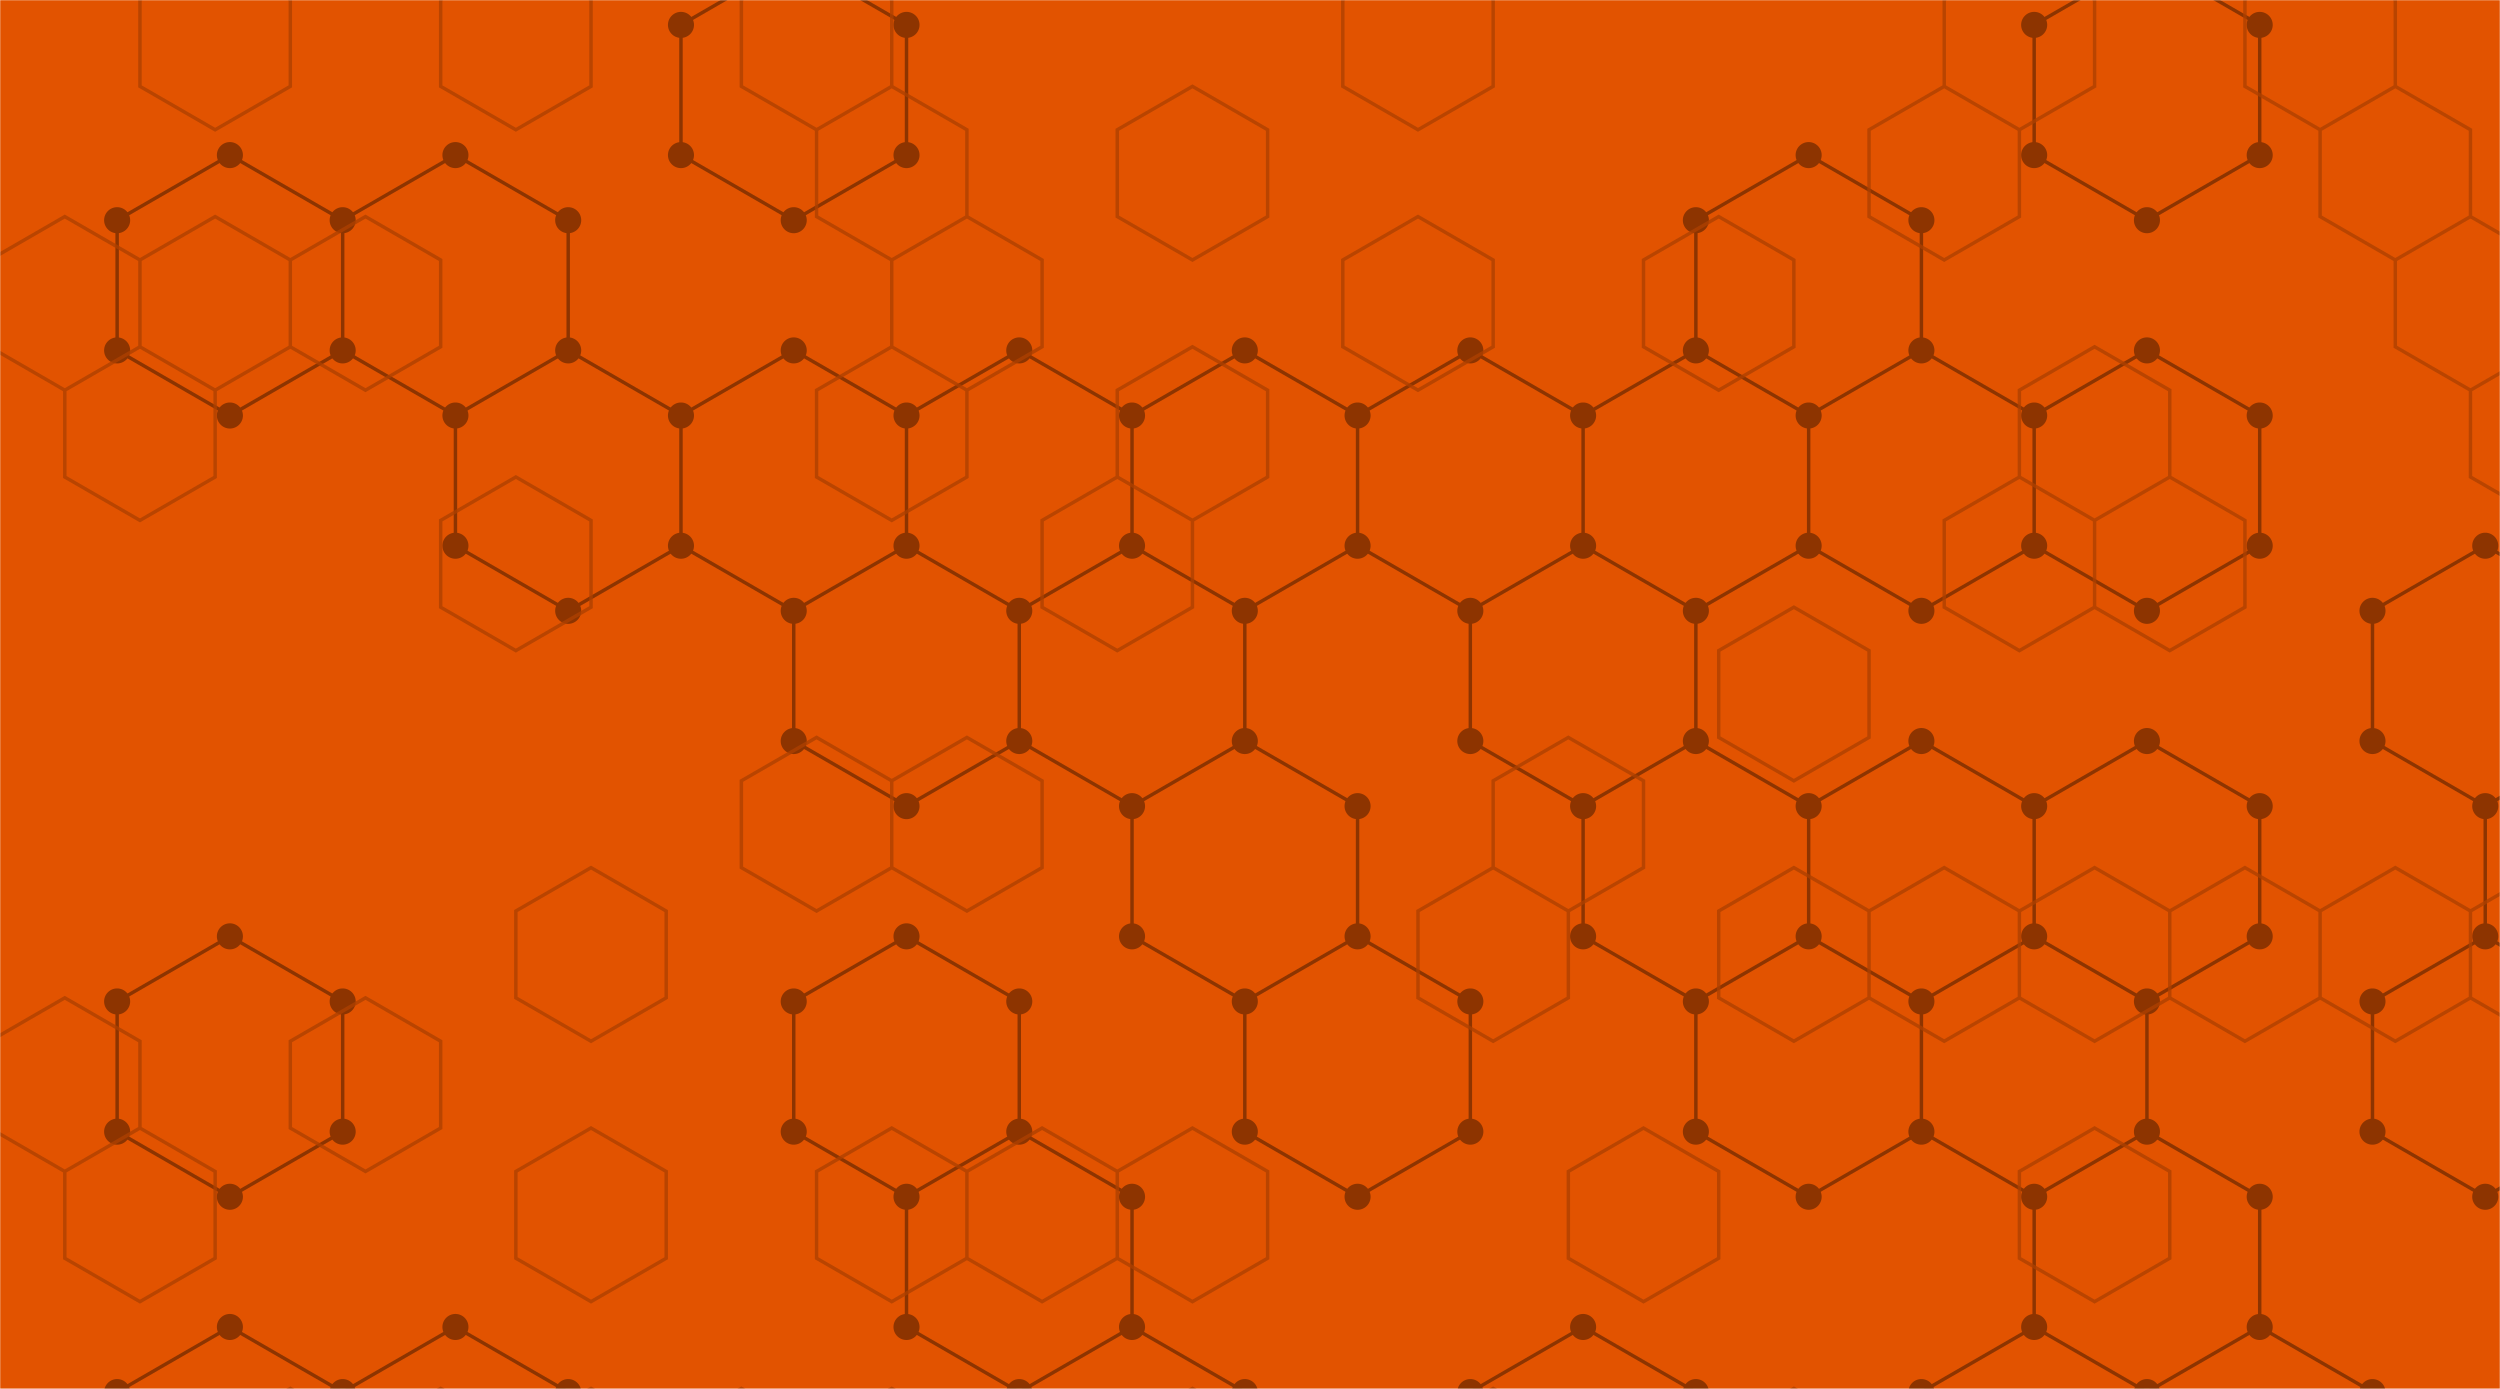 <svg xmlns="http://www.w3.org/2000/svg" version="1.1" xmlns:xlink="http://www.w3.org/1999/xlink" xmlns:svgjs="http://svgjs.dev/svgjs" width="1440" height="800" preserveAspectRatio="none" viewBox="0 0 1440 800"><g mask="url(&quot;#SvgjsMask1011&quot;)" fill="none"><rect width="1440" height="800" x="0" y="0" fill="rgba(226, 83, 0, 1)"></rect><path d="M132.42 89.34L197.38 126.84L197.38 201.84L132.42 239.34L67.47 201.84L67.47 126.84zM132.42 539.34L197.38 576.84L197.38 651.84L132.42 689.34L67.47 651.84L67.47 576.84zM132.42 764.34L197.38 801.84L197.38 876.84L132.42 914.34L67.47 876.84L67.47 801.84zM262.33 89.34L327.28 126.84L327.28 201.84L262.33 239.34L197.38 201.84L197.38 126.84zM262.33 764.34L327.28 801.84L327.28 876.84L262.33 914.34L197.38 876.84L197.38 801.84zM327.28 201.84L392.24 239.34L392.24 314.34L327.28 351.84L262.33 314.34L262.33 239.34zM457.19 -23.16L522.15 14.34L522.15 89.34L457.19 126.84L392.24 89.34L392.24 14.34zM457.19 201.84L522.15 239.34L522.15 314.34L457.19 351.84L392.24 314.34L392.24 239.34zM522.15 314.34L587.1 351.84L587.1 426.84L522.15 464.34L457.19 426.84L457.19 351.84zM522.15 539.34L587.1 576.84L587.1 651.84L522.15 689.34L457.19 651.84L457.19 576.84zM587.1 201.84L652.05 239.34L652.05 314.34L587.1 351.84L522.15 314.34L522.15 239.34zM652.05 314.34L717.01 351.84L717.01 426.84L652.05 464.34L587.1 426.84L587.1 351.84zM587.1 651.84L652.05 689.34L652.05 764.34L587.1 801.84L522.15 764.34L522.15 689.34zM652.05 764.34L717.01 801.84L717.01 876.84L652.05 914.34L587.1 876.84L587.1 801.84zM717.01 201.84L781.96 239.34L781.96 314.34L717.01 351.84L652.05 314.34L652.05 239.34zM717.01 426.84L781.96 464.34L781.96 539.34L717.01 576.84L652.05 539.34L652.05 464.34zM781.96 539.34L846.92 576.84L846.92 651.84L781.96 689.34L717.01 651.84L717.01 576.84zM846.91 201.84L911.87 239.34L911.87 314.34L846.91 351.84L781.96 314.34L781.96 239.34zM911.87 314.34L976.82 351.84L976.82 426.84L911.87 464.34L846.91 426.84L846.91 351.84zM911.87 764.34L976.82 801.84L976.82 876.84L911.87 914.34L846.91 876.84L846.91 801.84zM1041.78 89.34L1106.73 126.84L1106.73 201.84L1041.78 239.34L976.82 201.84L976.82 126.84zM976.82 201.84L1041.78 239.34L1041.78 314.34L976.82 351.84L911.87 314.34L911.87 239.34zM976.82 426.84L1041.78 464.34L1041.78 539.34L976.82 576.84L911.87 539.34L911.87 464.34zM1041.78 539.34L1106.73 576.84L1106.73 651.84L1041.78 689.34L976.82 651.84L976.82 576.84zM1106.73 201.84L1171.68 239.34L1171.68 314.34L1106.73 351.84L1041.78 314.34L1041.78 239.34zM1106.73 426.84L1171.68 464.34L1171.68 539.34L1106.73 576.84L1041.78 539.34L1041.78 464.34zM1171.68 539.34L1236.64 576.84L1236.64 651.84L1171.68 689.34L1106.73 651.84L1106.73 576.84zM1171.68 764.34L1236.64 801.84L1236.64 876.84L1171.68 914.34L1106.73 876.84L1106.73 801.84zM1236.64 -23.16L1301.59 14.34L1301.59 89.34L1236.64 126.84L1171.68 89.34L1171.68 14.34zM1236.64 201.84L1301.59 239.34L1301.59 314.34L1236.64 351.84L1171.68 314.34L1171.68 239.34zM1236.64 426.84L1301.59 464.34L1301.59 539.34L1236.64 576.84L1171.68 539.34L1171.68 464.34zM1236.64 651.84L1301.59 689.34L1301.59 764.34L1236.64 801.84L1171.68 764.34L1171.68 689.34zM1301.59 764.34L1366.54 801.84L1366.54 876.84L1301.59 914.34L1236.64 876.84L1236.64 801.84zM1431.5 314.34L1496.45 351.84L1496.45 426.84L1431.5 464.34L1366.55 426.84L1366.55 351.84zM1431.5 539.34L1496.45 576.84L1496.45 651.84L1431.5 689.34L1366.55 651.84L1366.55 576.84zM1496.45 426.84L1561.41 464.34L1561.41 539.34L1496.45 576.84L1431.5 539.34L1431.5 464.34zM1561.41 764.34L1626.36 801.84L1626.36 876.84L1561.41 914.34L1496.45 876.84L1496.45 801.84z" stroke="rgba(141, 52, 0, 1)" stroke-width="2"></path><path d="M124.92 89.34 a7.5 7.5 0 1 0 15 0 a7.5 7.5 0 1 0 -15 0zM189.88 126.84 a7.5 7.5 0 1 0 15 0 a7.5 7.5 0 1 0 -15 0zM189.88 201.84 a7.5 7.5 0 1 0 15 0 a7.5 7.5 0 1 0 -15 0zM124.92 239.34 a7.5 7.5 0 1 0 15 0 a7.5 7.5 0 1 0 -15 0zM59.97 201.84 a7.5 7.5 0 1 0 15 0 a7.5 7.5 0 1 0 -15 0zM59.97 126.84 a7.5 7.5 0 1 0 15 0 a7.5 7.5 0 1 0 -15 0zM124.92 539.34 a7.5 7.5 0 1 0 15 0 a7.5 7.5 0 1 0 -15 0zM189.88 576.84 a7.5 7.5 0 1 0 15 0 a7.5 7.5 0 1 0 -15 0zM189.88 651.84 a7.5 7.5 0 1 0 15 0 a7.5 7.5 0 1 0 -15 0zM124.92 689.34 a7.5 7.5 0 1 0 15 0 a7.5 7.5 0 1 0 -15 0zM59.97 651.84 a7.5 7.5 0 1 0 15 0 a7.5 7.5 0 1 0 -15 0zM59.97 576.84 a7.5 7.5 0 1 0 15 0 a7.5 7.5 0 1 0 -15 0zM124.92 764.34 a7.5 7.5 0 1 0 15 0 a7.5 7.5 0 1 0 -15 0zM189.88 801.84 a7.5 7.5 0 1 0 15 0 a7.5 7.5 0 1 0 -15 0zM189.88 876.84 a7.5 7.5 0 1 0 15 0 a7.5 7.5 0 1 0 -15 0zM124.92 914.34 a7.5 7.5 0 1 0 15 0 a7.5 7.5 0 1 0 -15 0zM59.97 876.84 a7.5 7.5 0 1 0 15 0 a7.5 7.5 0 1 0 -15 0zM59.97 801.84 a7.5 7.5 0 1 0 15 0 a7.5 7.5 0 1 0 -15 0zM254.83 89.34 a7.5 7.5 0 1 0 15 0 a7.5 7.5 0 1 0 -15 0zM319.78 126.84 a7.5 7.5 0 1 0 15 0 a7.5 7.5 0 1 0 -15 0zM319.78 201.84 a7.5 7.5 0 1 0 15 0 a7.5 7.5 0 1 0 -15 0zM254.83 239.34 a7.5 7.5 0 1 0 15 0 a7.5 7.5 0 1 0 -15 0zM254.83 764.34 a7.5 7.5 0 1 0 15 0 a7.5 7.5 0 1 0 -15 0zM319.78 801.84 a7.5 7.5 0 1 0 15 0 a7.5 7.5 0 1 0 -15 0zM319.78 876.84 a7.5 7.5 0 1 0 15 0 a7.5 7.5 0 1 0 -15 0zM254.83 914.34 a7.5 7.5 0 1 0 15 0 a7.5 7.5 0 1 0 -15 0zM384.74 239.34 a7.5 7.5 0 1 0 15 0 a7.5 7.5 0 1 0 -15 0zM384.74 314.34 a7.5 7.5 0 1 0 15 0 a7.5 7.5 0 1 0 -15 0zM319.78 351.84 a7.5 7.5 0 1 0 15 0 a7.5 7.5 0 1 0 -15 0zM254.83 314.34 a7.5 7.5 0 1 0 15 0 a7.5 7.5 0 1 0 -15 0zM449.69 -23.16 a7.5 7.5 0 1 0 15 0 a7.5 7.5 0 1 0 -15 0zM514.65 14.34 a7.5 7.5 0 1 0 15 0 a7.5 7.5 0 1 0 -15 0zM514.65 89.34 a7.5 7.5 0 1 0 15 0 a7.5 7.5 0 1 0 -15 0zM449.69 126.84 a7.5 7.5 0 1 0 15 0 a7.5 7.5 0 1 0 -15 0zM384.74 89.34 a7.5 7.5 0 1 0 15 0 a7.5 7.5 0 1 0 -15 0zM384.74 14.34 a7.5 7.5 0 1 0 15 0 a7.5 7.5 0 1 0 -15 0zM449.69 201.84 a7.5 7.5 0 1 0 15 0 a7.5 7.5 0 1 0 -15 0zM514.65 239.34 a7.5 7.5 0 1 0 15 0 a7.5 7.5 0 1 0 -15 0zM514.65 314.34 a7.5 7.5 0 1 0 15 0 a7.5 7.5 0 1 0 -15 0zM449.69 351.84 a7.5 7.5 0 1 0 15 0 a7.5 7.5 0 1 0 -15 0zM579.6 351.84 a7.5 7.5 0 1 0 15 0 a7.5 7.5 0 1 0 -15 0zM579.6 426.84 a7.5 7.5 0 1 0 15 0 a7.5 7.5 0 1 0 -15 0zM514.65 464.34 a7.5 7.5 0 1 0 15 0 a7.5 7.5 0 1 0 -15 0zM449.69 426.84 a7.5 7.5 0 1 0 15 0 a7.5 7.5 0 1 0 -15 0zM514.65 539.34 a7.5 7.5 0 1 0 15 0 a7.5 7.5 0 1 0 -15 0zM579.6 576.84 a7.5 7.5 0 1 0 15 0 a7.5 7.5 0 1 0 -15 0zM579.6 651.84 a7.5 7.5 0 1 0 15 0 a7.5 7.5 0 1 0 -15 0zM514.65 689.34 a7.5 7.5 0 1 0 15 0 a7.5 7.5 0 1 0 -15 0zM449.69 651.84 a7.5 7.5 0 1 0 15 0 a7.5 7.5 0 1 0 -15 0zM449.69 576.84 a7.5 7.5 0 1 0 15 0 a7.5 7.5 0 1 0 -15 0zM579.6 201.84 a7.5 7.5 0 1 0 15 0 a7.5 7.5 0 1 0 -15 0zM644.55 239.34 a7.5 7.5 0 1 0 15 0 a7.5 7.5 0 1 0 -15 0zM644.55 314.34 a7.5 7.5 0 1 0 15 0 a7.5 7.5 0 1 0 -15 0zM709.51 351.84 a7.5 7.5 0 1 0 15 0 a7.5 7.5 0 1 0 -15 0zM709.51 426.84 a7.5 7.5 0 1 0 15 0 a7.5 7.5 0 1 0 -15 0zM644.55 464.34 a7.5 7.5 0 1 0 15 0 a7.5 7.5 0 1 0 -15 0zM644.55 689.34 a7.5 7.5 0 1 0 15 0 a7.5 7.5 0 1 0 -15 0zM644.55 764.34 a7.5 7.5 0 1 0 15 0 a7.5 7.5 0 1 0 -15 0zM579.6 801.84 a7.5 7.5 0 1 0 15 0 a7.5 7.5 0 1 0 -15 0zM514.65 764.34 a7.5 7.5 0 1 0 15 0 a7.5 7.5 0 1 0 -15 0zM709.51 801.84 a7.5 7.5 0 1 0 15 0 a7.5 7.5 0 1 0 -15 0zM709.51 876.84 a7.5 7.5 0 1 0 15 0 a7.5 7.5 0 1 0 -15 0zM644.55 914.34 a7.5 7.5 0 1 0 15 0 a7.5 7.5 0 1 0 -15 0zM579.6 876.84 a7.5 7.5 0 1 0 15 0 a7.5 7.5 0 1 0 -15 0zM709.51 201.84 a7.5 7.5 0 1 0 15 0 a7.5 7.5 0 1 0 -15 0zM774.46 239.34 a7.5 7.5 0 1 0 15 0 a7.5 7.5 0 1 0 -15 0zM774.46 314.34 a7.5 7.5 0 1 0 15 0 a7.5 7.5 0 1 0 -15 0zM774.46 464.34 a7.5 7.5 0 1 0 15 0 a7.5 7.5 0 1 0 -15 0zM774.46 539.34 a7.5 7.5 0 1 0 15 0 a7.5 7.5 0 1 0 -15 0zM709.51 576.84 a7.5 7.5 0 1 0 15 0 a7.5 7.5 0 1 0 -15 0zM644.55 539.34 a7.5 7.5 0 1 0 15 0 a7.5 7.5 0 1 0 -15 0zM839.42 576.84 a7.5 7.5 0 1 0 15 0 a7.5 7.5 0 1 0 -15 0zM839.42 651.84 a7.5 7.5 0 1 0 15 0 a7.5 7.5 0 1 0 -15 0zM774.46 689.34 a7.5 7.5 0 1 0 15 0 a7.5 7.5 0 1 0 -15 0zM709.51 651.84 a7.5 7.5 0 1 0 15 0 a7.5 7.5 0 1 0 -15 0zM839.41 201.84 a7.5 7.5 0 1 0 15 0 a7.5 7.5 0 1 0 -15 0zM904.37 239.34 a7.5 7.5 0 1 0 15 0 a7.5 7.5 0 1 0 -15 0zM904.37 314.34 a7.5 7.5 0 1 0 15 0 a7.5 7.5 0 1 0 -15 0zM839.41 351.84 a7.5 7.5 0 1 0 15 0 a7.5 7.5 0 1 0 -15 0zM969.32 351.84 a7.5 7.5 0 1 0 15 0 a7.5 7.5 0 1 0 -15 0zM969.32 426.84 a7.5 7.5 0 1 0 15 0 a7.5 7.5 0 1 0 -15 0zM904.37 464.34 a7.5 7.5 0 1 0 15 0 a7.5 7.5 0 1 0 -15 0zM839.41 426.84 a7.5 7.5 0 1 0 15 0 a7.5 7.5 0 1 0 -15 0zM904.37 764.34 a7.5 7.5 0 1 0 15 0 a7.5 7.5 0 1 0 -15 0zM969.32 801.84 a7.5 7.5 0 1 0 15 0 a7.5 7.5 0 1 0 -15 0zM969.32 876.84 a7.5 7.5 0 1 0 15 0 a7.5 7.5 0 1 0 -15 0zM904.37 914.34 a7.5 7.5 0 1 0 15 0 a7.5 7.5 0 1 0 -15 0zM839.41 876.84 a7.5 7.5 0 1 0 15 0 a7.5 7.5 0 1 0 -15 0zM839.41 801.84 a7.5 7.5 0 1 0 15 0 a7.5 7.5 0 1 0 -15 0zM1034.28 89.34 a7.5 7.5 0 1 0 15 0 a7.5 7.5 0 1 0 -15 0zM1099.23 126.84 a7.5 7.5 0 1 0 15 0 a7.5 7.5 0 1 0 -15 0zM1099.23 201.84 a7.5 7.5 0 1 0 15 0 a7.5 7.5 0 1 0 -15 0zM1034.28 239.34 a7.5 7.5 0 1 0 15 0 a7.5 7.5 0 1 0 -15 0zM969.32 201.84 a7.5 7.5 0 1 0 15 0 a7.5 7.5 0 1 0 -15 0zM969.32 126.84 a7.5 7.5 0 1 0 15 0 a7.5 7.5 0 1 0 -15 0zM1034.28 314.34 a7.5 7.5 0 1 0 15 0 a7.5 7.5 0 1 0 -15 0zM1034.28 464.34 a7.5 7.5 0 1 0 15 0 a7.5 7.5 0 1 0 -15 0zM1034.28 539.34 a7.5 7.5 0 1 0 15 0 a7.5 7.5 0 1 0 -15 0zM969.32 576.84 a7.5 7.5 0 1 0 15 0 a7.5 7.5 0 1 0 -15 0zM904.37 539.34 a7.5 7.5 0 1 0 15 0 a7.5 7.5 0 1 0 -15 0zM1099.23 576.84 a7.5 7.5 0 1 0 15 0 a7.5 7.5 0 1 0 -15 0zM1099.23 651.84 a7.5 7.5 0 1 0 15 0 a7.5 7.5 0 1 0 -15 0zM1034.28 689.34 a7.5 7.5 0 1 0 15 0 a7.5 7.5 0 1 0 -15 0zM969.32 651.84 a7.5 7.5 0 1 0 15 0 a7.5 7.5 0 1 0 -15 0zM1164.18 239.34 a7.5 7.5 0 1 0 15 0 a7.5 7.5 0 1 0 -15 0zM1164.18 314.34 a7.5 7.5 0 1 0 15 0 a7.5 7.5 0 1 0 -15 0zM1099.23 351.84 a7.5 7.5 0 1 0 15 0 a7.5 7.5 0 1 0 -15 0zM1099.23 426.84 a7.5 7.5 0 1 0 15 0 a7.5 7.5 0 1 0 -15 0zM1164.18 464.34 a7.5 7.5 0 1 0 15 0 a7.5 7.5 0 1 0 -15 0zM1164.18 539.34 a7.5 7.5 0 1 0 15 0 a7.5 7.5 0 1 0 -15 0zM1229.14 576.84 a7.5 7.5 0 1 0 15 0 a7.5 7.5 0 1 0 -15 0zM1229.14 651.84 a7.5 7.5 0 1 0 15 0 a7.5 7.5 0 1 0 -15 0zM1164.18 689.34 a7.5 7.5 0 1 0 15 0 a7.5 7.5 0 1 0 -15 0zM1164.18 764.34 a7.5 7.5 0 1 0 15 0 a7.5 7.5 0 1 0 -15 0zM1229.14 801.84 a7.5 7.5 0 1 0 15 0 a7.5 7.5 0 1 0 -15 0zM1229.14 876.84 a7.5 7.5 0 1 0 15 0 a7.5 7.5 0 1 0 -15 0zM1164.18 914.34 a7.5 7.5 0 1 0 15 0 a7.5 7.5 0 1 0 -15 0zM1099.23 876.84 a7.5 7.5 0 1 0 15 0 a7.5 7.5 0 1 0 -15 0zM1099.23 801.84 a7.5 7.5 0 1 0 15 0 a7.5 7.5 0 1 0 -15 0zM1229.14 -23.16 a7.5 7.5 0 1 0 15 0 a7.5 7.5 0 1 0 -15 0zM1294.09 14.34 a7.5 7.5 0 1 0 15 0 a7.5 7.5 0 1 0 -15 0zM1294.09 89.34 a7.5 7.5 0 1 0 15 0 a7.5 7.5 0 1 0 -15 0zM1229.14 126.84 a7.5 7.5 0 1 0 15 0 a7.5 7.5 0 1 0 -15 0zM1164.18 89.34 a7.5 7.5 0 1 0 15 0 a7.5 7.5 0 1 0 -15 0zM1164.18 14.34 a7.5 7.5 0 1 0 15 0 a7.5 7.5 0 1 0 -15 0zM1229.14 201.84 a7.5 7.5 0 1 0 15 0 a7.5 7.5 0 1 0 -15 0zM1294.09 239.34 a7.5 7.5 0 1 0 15 0 a7.5 7.5 0 1 0 -15 0zM1294.09 314.34 a7.5 7.5 0 1 0 15 0 a7.5 7.5 0 1 0 -15 0zM1229.14 351.84 a7.5 7.5 0 1 0 15 0 a7.5 7.5 0 1 0 -15 0zM1229.14 426.84 a7.5 7.5 0 1 0 15 0 a7.5 7.5 0 1 0 -15 0zM1294.09 464.34 a7.5 7.5 0 1 0 15 0 a7.5 7.5 0 1 0 -15 0zM1294.09 539.34 a7.5 7.5 0 1 0 15 0 a7.5 7.5 0 1 0 -15 0zM1294.09 689.34 a7.5 7.5 0 1 0 15 0 a7.5 7.5 0 1 0 -15 0zM1294.09 764.34 a7.5 7.5 0 1 0 15 0 a7.5 7.5 0 1 0 -15 0zM1359.04 801.84 a7.5 7.5 0 1 0 15 0 a7.5 7.5 0 1 0 -15 0zM1359.04 876.84 a7.5 7.5 0 1 0 15 0 a7.5 7.5 0 1 0 -15 0zM1294.09 914.34 a7.5 7.5 0 1 0 15 0 a7.5 7.5 0 1 0 -15 0zM1424 314.34 a7.5 7.5 0 1 0 15 0 a7.5 7.5 0 1 0 -15 0zM1488.95 351.84 a7.5 7.5 0 1 0 15 0 a7.5 7.5 0 1 0 -15 0zM1488.95 426.84 a7.5 7.5 0 1 0 15 0 a7.5 7.5 0 1 0 -15 0zM1424 464.34 a7.5 7.5 0 1 0 15 0 a7.5 7.5 0 1 0 -15 0zM1359.05 426.84 a7.5 7.5 0 1 0 15 0 a7.5 7.5 0 1 0 -15 0zM1359.05 351.84 a7.5 7.5 0 1 0 15 0 a7.5 7.5 0 1 0 -15 0zM1424 539.34 a7.5 7.5 0 1 0 15 0 a7.5 7.5 0 1 0 -15 0zM1488.95 576.84 a7.5 7.5 0 1 0 15 0 a7.5 7.5 0 1 0 -15 0zM1488.95 651.84 a7.5 7.5 0 1 0 15 0 a7.5 7.5 0 1 0 -15 0zM1424 689.34 a7.5 7.5 0 1 0 15 0 a7.5 7.5 0 1 0 -15 0zM1359.05 651.84 a7.5 7.5 0 1 0 15 0 a7.5 7.5 0 1 0 -15 0zM1359.05 576.84 a7.5 7.5 0 1 0 15 0 a7.5 7.5 0 1 0 -15 0zM1553.91 464.34 a7.5 7.5 0 1 0 15 0 a7.5 7.5 0 1 0 -15 0zM1553.91 539.34 a7.5 7.5 0 1 0 15 0 a7.5 7.5 0 1 0 -15 0zM1553.91 764.34 a7.5 7.5 0 1 0 15 0 a7.5 7.5 0 1 0 -15 0zM1618.86 801.84 a7.5 7.5 0 1 0 15 0 a7.5 7.5 0 1 0 -15 0zM1618.86 876.84 a7.5 7.5 0 1 0 15 0 a7.5 7.5 0 1 0 -15 0zM1553.91 914.34 a7.5 7.5 0 1 0 15 0 a7.5 7.5 0 1 0 -15 0zM1488.95 876.84 a7.5 7.5 0 1 0 15 0 a7.5 7.5 0 1 0 -15 0zM1488.95 801.84 a7.5 7.5 0 1 0 15 0 a7.5 7.5 0 1 0 -15 0z" fill="rgba(141, 52, 0, 1)"></path><path d="M37.31 124.75L80.61 149.75L80.61 199.75L37.31 224.75L-5.99 199.75L-5.99 149.75zM80.61 199.75L123.92 224.75L123.92 274.75L80.61 299.75L37.31 274.75L37.31 224.75zM37.31 574.75L80.61 599.75L80.61 649.75L37.31 674.75L-5.99 649.75L-5.99 599.75zM80.61 649.75L123.92 674.75L123.92 724.75L80.61 749.75L37.31 724.75L37.31 674.75zM123.92 -25.25L167.22 -0.25L167.22 49.75L123.92 74.75L80.61 49.75L80.61 -0.25zM123.92 124.75L167.22 149.75L167.22 199.75L123.92 224.75L80.61 199.75L80.61 149.75zM167.22 799.75L210.52 824.75L210.52 874.75L167.22 899.75L123.92 874.75L123.92 824.75zM210.52 124.75L253.82 149.75L253.82 199.75L210.52 224.75L167.22 199.75L167.22 149.75zM210.52 574.75L253.82 599.75L253.82 649.75L210.52 674.75L167.22 649.75L167.22 599.75zM253.82 799.75L297.13 824.75L297.13 874.75L253.82 899.75L210.52 874.75L210.52 824.75zM297.13 -25.25L340.43 -0.25L340.43 49.75L297.13 74.75L253.82 49.75L253.82 -0.25zM297.13 274.75L340.43 299.75L340.43 349.75L297.13 374.75L253.82 349.75L253.82 299.75zM340.43 499.75L383.73 524.75L383.73 574.75L340.43 599.75L297.13 574.75L297.13 524.75zM340.43 649.75L383.73 674.75L383.73 724.75L340.43 749.75L297.13 724.75L297.13 674.75zM340.43 799.75L383.73 824.75L383.73 874.75L340.43 899.75L297.13 874.75L297.13 824.75zM427.03 799.75L470.34 824.75L470.34 874.75L427.03 899.75L383.73 874.75L383.73 824.75zM470.34 -25.25L513.64 -0.25L513.64 49.75L470.34 74.75L427.03 49.75L427.03 -0.25zM513.64 49.75L556.94 74.75L556.94 124.75L513.64 149.75L470.34 124.75L470.34 74.75zM513.64 199.75L556.94 224.75L556.94 274.75L513.64 299.75L470.34 274.75L470.34 224.75zM470.34 424.75L513.64 449.75L513.64 499.75L470.34 524.75L427.03 499.75L427.03 449.75zM513.64 649.75L556.94 674.75L556.94 724.75L513.64 749.75L470.34 724.75L470.34 674.75zM513.64 799.75L556.94 824.75L556.94 874.75L513.64 899.75L470.34 874.75L470.34 824.75zM556.94 124.75L600.24 149.75L600.24 199.75L556.94 224.75L513.64 199.75L513.64 149.75zM556.94 424.75L600.24 449.75L600.24 499.75L556.94 524.75L513.64 499.75L513.64 449.75zM600.24 649.75L643.55 674.75L643.55 724.75L600.24 749.75L556.94 724.75L556.94 674.75zM686.85 49.75L730.15 74.75L730.15 124.75L686.85 149.75L643.55 124.75L643.55 74.75zM686.85 199.75L730.15 224.75L730.15 274.75L686.85 299.75L643.55 274.75L643.55 224.75zM643.55 274.75L686.85 299.75L686.85 349.75L643.55 374.75L600.24 349.75L600.24 299.75zM686.85 649.75L730.15 674.75L730.15 724.75L686.85 749.75L643.55 724.75L643.55 674.75zM686.85 799.75L730.15 824.75L730.15 874.75L686.85 899.75L643.55 874.75L643.55 824.75zM816.76 -25.25L860.06 -0.25L860.06 49.75L816.76 74.75L773.45 49.75L773.45 -0.25zM816.76 124.75L860.06 149.75L860.06 199.75L816.76 224.75L773.45 199.75L773.45 149.75zM860.06 499.75L903.36 524.75L903.36 574.75L860.06 599.75L816.76 574.75L816.76 524.75zM860.06 799.75L903.36 824.75L903.36 874.75L860.06 899.75L816.76 874.75L816.76 824.75zM903.36 424.75L946.66 449.75L946.66 499.75L903.36 524.75L860.06 499.75L860.06 449.75zM946.66 649.75L989.97 674.75L989.97 724.75L946.66 749.75L903.36 724.75L903.36 674.75zM989.97 124.75L1033.27 149.75L1033.27 199.75L989.97 224.75L946.66 199.75L946.66 149.75zM1033.27 349.75L1076.57 374.75L1076.57 424.75L1033.27 449.75L989.97 424.75L989.97 374.75zM1033.27 499.75L1076.57 524.75L1076.57 574.75L1033.27 599.75L989.97 574.75L989.97 524.75zM1033.27 799.75L1076.57 824.75L1076.57 874.75L1033.27 899.75L989.97 874.75L989.97 824.75zM1119.87 49.75L1163.17 74.75L1163.17 124.75L1119.87 149.75L1076.57 124.75L1076.57 74.75zM1119.87 499.75L1163.17 524.75L1163.17 574.75L1119.87 599.75L1076.57 574.75L1076.57 524.75zM1163.17 -25.25L1206.48 -0.25L1206.48 49.75L1163.17 74.75L1119.87 49.75L1119.87 -0.25zM1206.48 199.75L1249.78 224.75L1249.78 274.75L1206.48 299.75L1163.17 274.75L1163.17 224.75zM1163.17 274.75L1206.48 299.75L1206.48 349.75L1163.17 374.75L1119.87 349.75L1119.87 299.75zM1206.48 499.75L1249.78 524.75L1249.78 574.75L1206.48 599.75L1163.17 574.75L1163.17 524.75zM1206.48 649.75L1249.78 674.75L1249.78 724.75L1206.48 749.75L1163.17 724.75L1163.17 674.75zM1249.78 274.75L1293.08 299.75L1293.08 349.75L1249.78 374.75L1206.48 349.75L1206.48 299.75zM1293.08 499.75L1336.38 524.75L1336.38 574.75L1293.08 599.75L1249.78 574.75L1249.78 524.75zM1336.38 -25.25L1379.69 -0.25L1379.69 49.75L1336.38 74.75L1293.08 49.75L1293.08 -0.25zM1379.69 49.75L1422.99 74.75L1422.99 124.75L1379.69 149.75L1336.38 124.75L1336.38 74.75zM1379.69 499.75L1422.99 524.75L1422.99 574.75L1379.69 599.75L1336.38 574.75L1336.38 524.75zM1422.99 124.75L1466.29 149.75L1466.29 199.75L1422.99 224.75L1379.69 199.75L1379.69 149.75zM1466.29 199.75L1509.6 224.75L1509.6 274.75L1466.29 299.75L1422.99 274.75L1422.99 224.75zM1466.29 499.75L1509.6 524.75L1509.6 574.75L1466.29 599.75L1422.99 574.75L1422.99 524.75z" stroke="rgba(173, 64, 0, 0.78)" stroke-width="2"></path></g><defs><mask id="SvgjsMask1011"><rect width="1440" height="800" fill="#ffffff"></rect></mask></defs></svg>